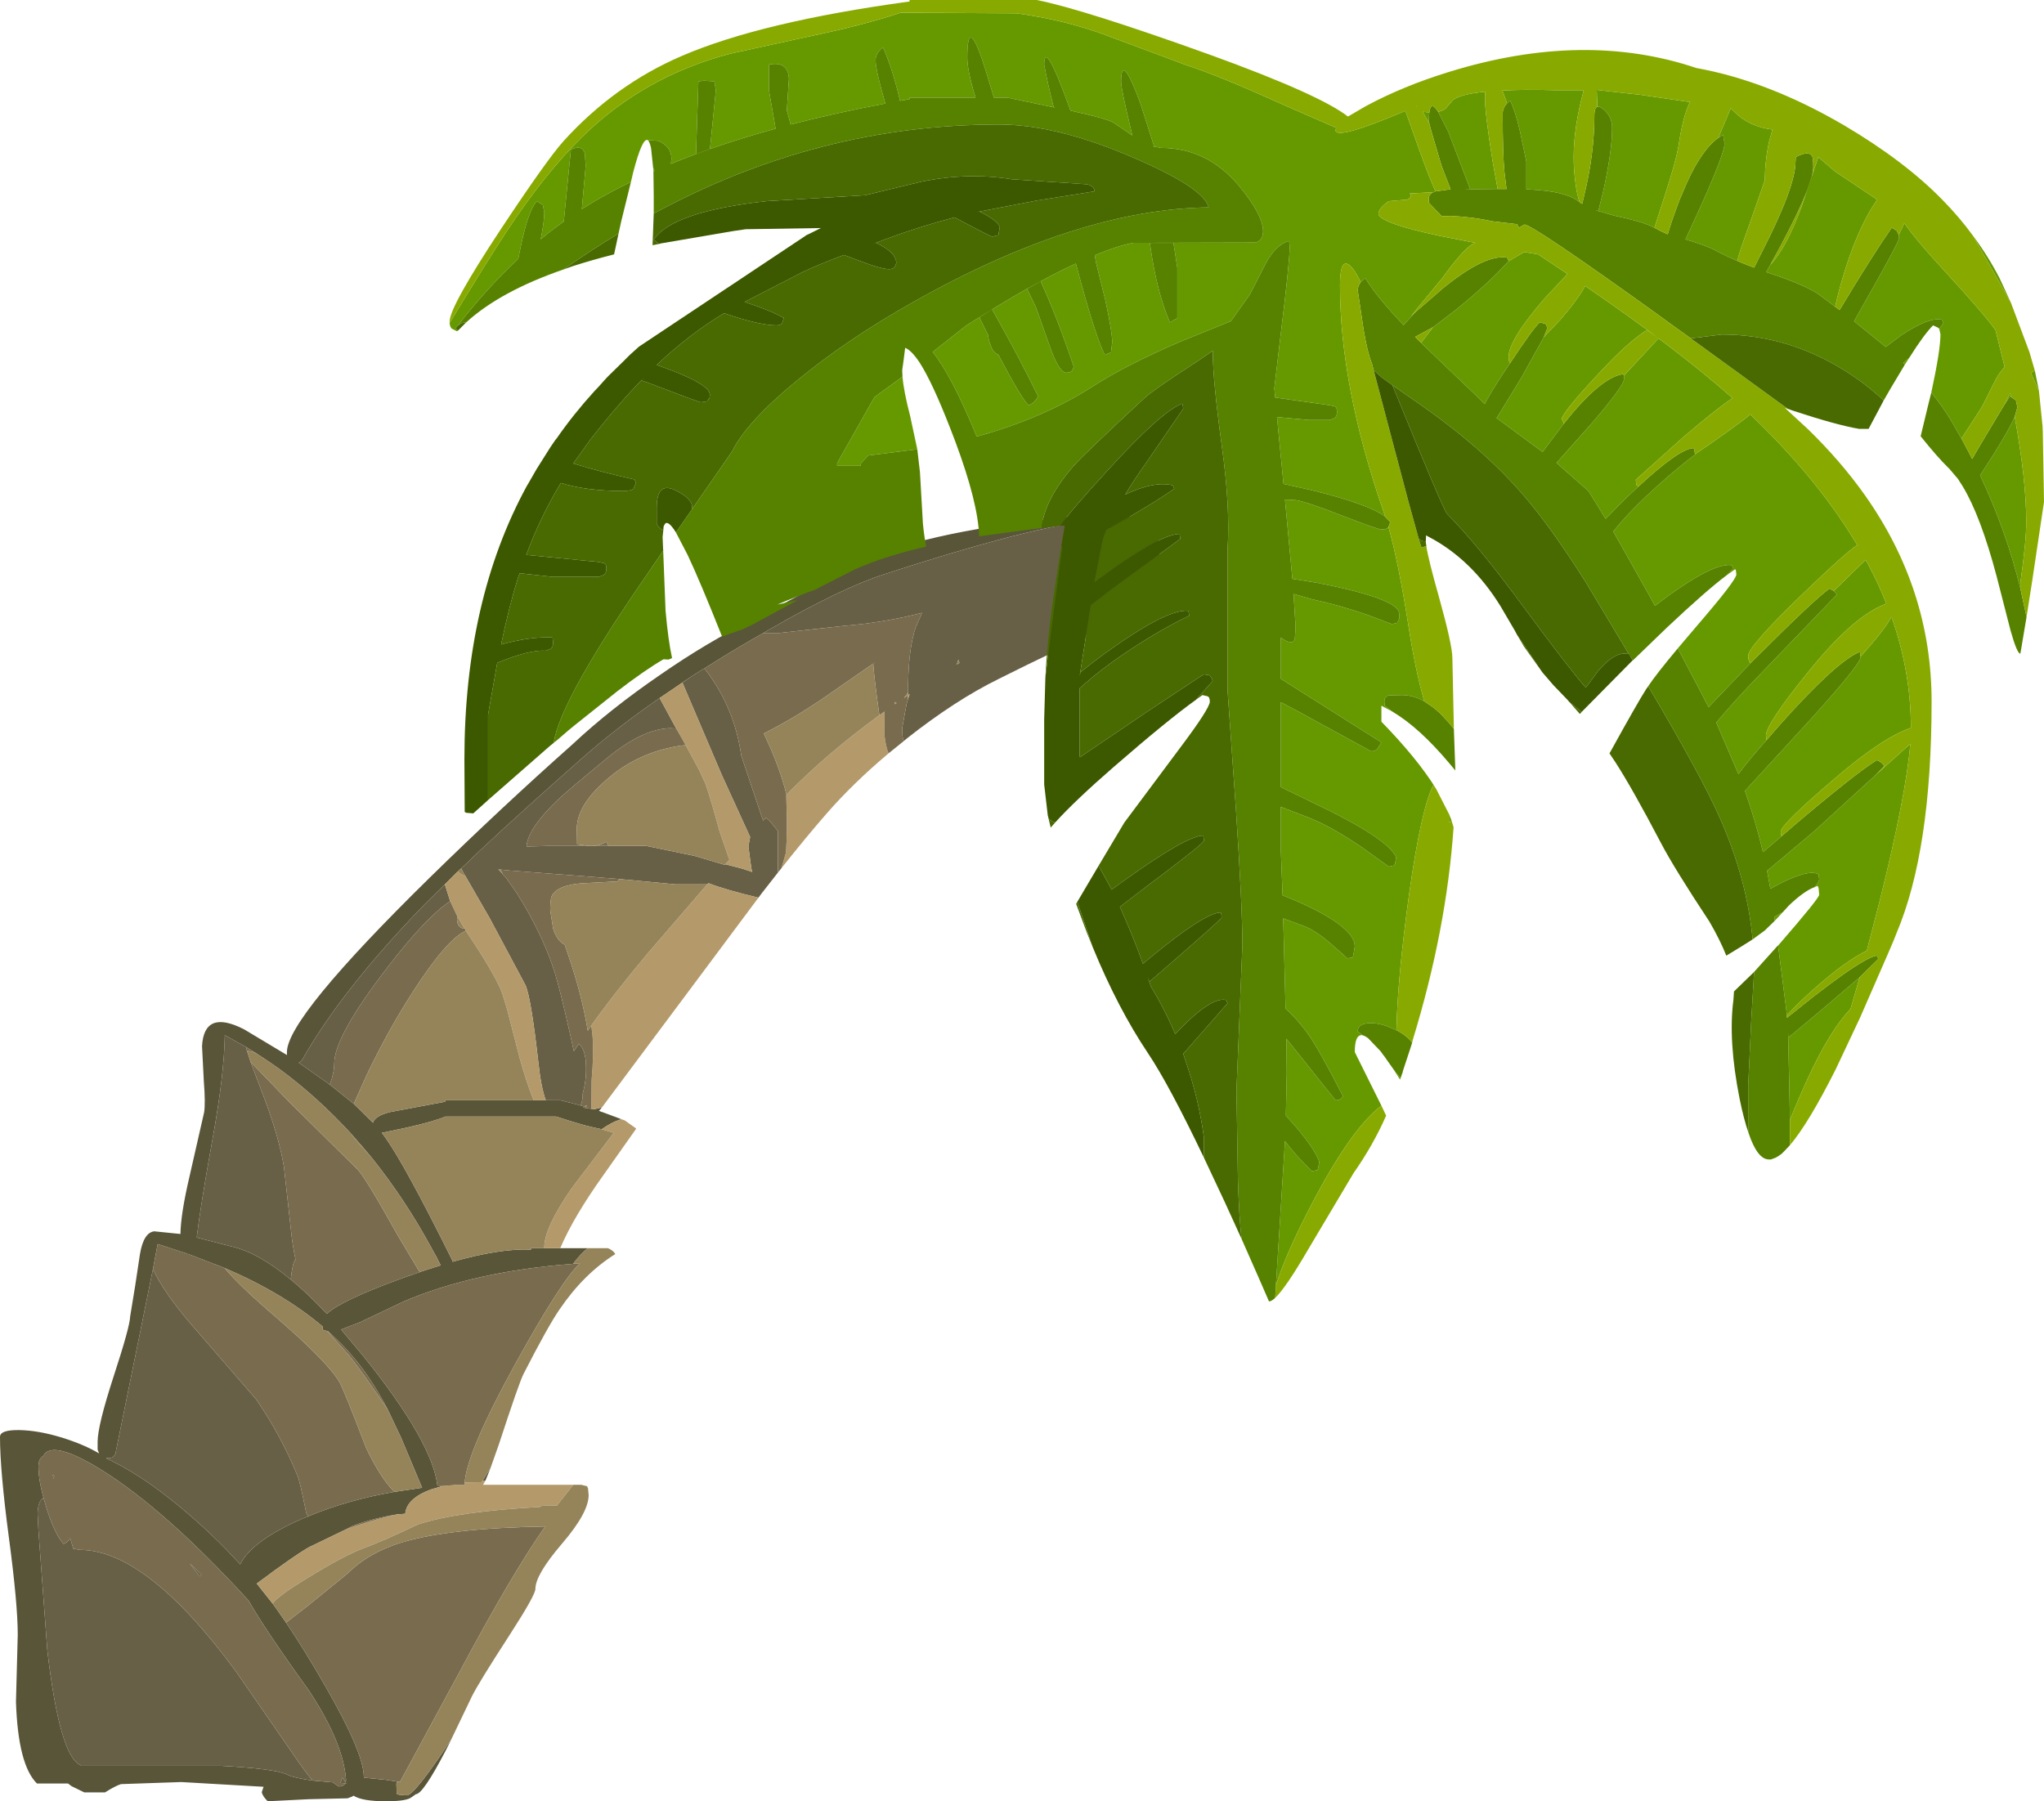 <?xml version="1.0" encoding="UTF-8" standalone="no"?>
<svg xmlns:ffdec="https://www.free-decompiler.com/flash" xmlns:xlink="http://www.w3.org/1999/xlink" ffdec:objectType="shape" height="304.5px" width="345.5px" xmlns="http://www.w3.org/2000/svg">
  <g transform="matrix(1.0, 0.0, 0.0, 1.0, 27.75, 18.75)">
    <path d="M48.5 275.35 L47.6 277.15 Q43.75 284.55 42.55 284.55 L41.7 285.15 Q40.75 285.75 37.5 285.75 33.45 285.75 32.0 284.8 L31.8 284.95 31.0 285.25 24.45 285.4 17.5 285.75 Q16.6 284.85 16.5 284.2 L16.8 283.3 2.9 282.5 -7.3 282.85 Q-8.25 283.15 -10.0 284.25 L-13.5 284.25 -15.65 283.2 -16.25 282.75 -21.5 282.75 Q-24.7 279.6 -25.05 268.95 L-24.75 257.6 Q-24.75 252.4 -26.25 241.15 -27.75 229.85 -27.75 224.15 -27.75 222.95 -24.5 223.0 -21.3 223.05 -17.35 224.25 -13.5 225.45 -11.0 226.95 L-11.25 226.3 -11.25 225.0 Q-11.25 222.25 -8.55 213.95 -5.8 205.55 -5.75 203.8 L-4.9 198.6 -4.1 193.3 Q-3.5 189.65 -1.7 189.4 L2.75 189.85 Q2.8 186.45 4.3 180.05 L6.75 169.3 Q7.0 167.8 6.7 164.0 L6.4 158.1 Q6.75 151.8 13.5 155.25 L20.75 159.6 20.75 159.1 Q20.75 153.3 44.9 129.6 57.0 117.75 69.05 107.05 75.4 101.1 83.95 95.25 91.9 89.75 99.35 86.1 L101.0 85.3 108.3 81.35 108.55 81.2 110.25 80.2 112.55 78.9 118.35 75.95 119.55 75.45 119.8 75.35 Q132.0 70.4 156.8 68.3 156.95 67.75 158.55 67.65 L160.15 67.75 162.5 68.25 164.65 69.1 164.8 69.15 Q168.25 70.95 168.25 74.25 168.25 81.05 160.65 86.0 L158.15 87.5 Q164.25 83.4 164.25 82.85 L164.15 82.05 164.0 82.0 160.4 83.1 162.75 81.0 Q165.75 77.75 165.75 74.6 165.75 72.3 161.25 71.1 158.1 70.25 157.2 69.3 L155.3 69.45 Q144.65 70.85 121.8 78.3 114.5 80.65 102.5 87.55 L101.3 88.25 Q97.4 90.45 93.85 92.65 L91.3 94.25 91.0 94.4 89.3 95.5 89.05 95.65 83.75 99.25 Q76.3 104.4 70.55 109.5 60.5 118.35 53.3 125.1 L51.95 126.4 51.7 126.65 50.2 128.05 49.6 128.6 47.45 130.75 44.15 134.0 Q30.0 148.55 23.25 160.55 L22.75 160.9 28.0 164.6 32.05 167.85 35.3 171.05 Q35.6 169.9 38.15 169.25 L46.65 167.65 47.5 167.5 47.5 167.25 62.45 167.25 64.5 167.25 67.0 167.25 69.55 167.9 70.1 168.05 70.8 168.25 70.8 168.5 72.2 168.7 72.75 168.75 74.0 168.45 73.5 169.05 74.35 169.35 77.3 170.45 Q75.7 170.9 73.95 172.15 L72.4 171.8 Q70.55 171.4 66.25 170.0 L47.55 170.0 Q45.7 170.8 41.1 171.85 L36.8 172.75 37.55 173.8 Q40.8 178.4 48.75 194.4 L48.75 194.55 Q56.9 192.25 62.0 192.5 L62.0 192.25 64.25 192.25 66.95 192.25 71.6 192.25 Q70.5 193.1 69.1 194.9 52.5 196.15 40.5 201.25 L33.15 204.75 29.9 206.0 33.55 210.35 Q45.4 225.05 46.2 232.5 L47.1 232.45 45.05 233.05 Q40.95 234.6 40.75 237.15 L39.4 237.25 Q35.3 237.9 31.85 239.2 L30.9 239.7 25.0 242.55 Q23.75 243.05 18.7 246.7 L15.65 248.95 18.35 252.35 19.0 253.25 20.6 255.55 Q23.6 259.95 27.3 266.4 33.75 277.6 33.75 281.65 L33.75 281.75 37.65 282.15 39.85 282.5 39.4 282.45 39.25 282.75 39.3 284.5 39.7 284.65 41.0 284.75 Q42.3 284.75 48.5 275.35 M43.2 196.3 L43.45 196.2 46.75 195.15 46.3 194.3 46.1 193.85 45.9 193.5 45.45 192.7 45.15 192.15 Q40.75 184.05 35.2 177.1 L33.4 174.95 31.55 172.85 Q25.9 166.7 19.6 162.05 17.65 160.65 15.7 159.4 L13.85 158.25 10.25 156.25 Q10.15 162.95 8.15 173.95 6.15 185.0 5.5 190.45 L11.55 192.0 Q15.95 193.05 21.4 197.55 24.25 199.9 27.35 203.2 L27.5 203.35 Q29.95 201.05 40.45 197.25 L43.2 196.3 M10.2 195.6 L4.1 193.25 4.0 193.25 3.8 193.15 -1.1 191.55 -1.9 195.8 -8.25 227.05 -8.5 227.4 Q-8.75 227.75 -9.5 227.75 L-9.85 227.75 Q-4.15 230.35 2.45 235.8 8.2 240.55 12.85 245.7 14.85 241.65 23.55 237.9 L24.3 237.6 Q31.05 234.8 38.9 233.45 L43.6 232.75 40.05 224.3 37.85 219.65 Q35.65 215.4 33.2 212.2 30.8 209.05 27.65 206.25 L27.55 206.25 27.05 206.15 26.8 206.0 26.8 205.5 Q20.05 199.8 10.2 195.6 M53.65 231.85 L55.15 229.45 54.3 231.55 53.85 231.55 53.65 231.85 M30.55 282.7 L30.8 282.75 30.65 282.5 30.75 282.25 Q30.35 275.95 24.45 267.0 17.2 256.95 14.25 251.8 0.3 236.55 -10.5 229.8 -19.0 224.5 -20.45 227.4 L-20.5 227.4 Q-21.25 227.9 -21.25 229.15 -21.25 231.55 -20.25 234.95 L-20.4 234.45 Q-21.3 234.9 -21.4 237.1 L-21.25 240.0 -19.75 260.25 Q-17.65 278.25 -14.1 279.65 L-14.1 279.75 9.5 279.75 Q18.85 280.25 20.8 281.25 21.9 281.8 25.1 282.25 L28.5 282.55 29.5 283.25 Q30.25 283.25 30.5 282.85 L30.55 282.7" fill="#595539" fill-rule="evenodd" stroke="none"/>
    <path d="M69.55 167.9 L67.0 167.25 64.5 167.25 Q63.7 165.05 63.25 160.85 62.0 149.75 61.05 147.75 L55.2 136.8 55.1 136.6 50.95 129.4 50.75 129.1 50.2 128.05 51.7 126.65 51.95 126.4 53.3 125.1 Q60.5 118.35 70.55 109.5 76.3 104.4 83.75 99.25 L86.55 104.4 85.6 104.35 Q80.9 104.4 74.75 109.5 67.95 115.1 66.5 116.5 61.45 121.35 61.25 124.35 L65.0 124.25 71.95 124.25 72.35 124.25 75.1 124.25 81.5 124.25 89.7 125.95 94.75 127.45 94.85 127.35 97.75 128.1 99.4 128.65 99.25 128.05 98.75 124.35 99.05 122.7 99.05 122.75 94.25 112.25 87.6 96.65 89.05 95.65 89.3 95.5 91.0 94.4 91.3 94.25 91.9 95.0 Q96.45 101.2 97.55 109.0 L100.75 118.55 101.25 120.0 101.65 119.5 101.7 119.5 102.25 119.9 103.75 121.75 103.75 128.75 102.85 129.9 101.05 132.2 100.45 133.0 Q94.95 131.7 92.0 130.55 L91.8 130.75 86.5 130.75 76.95 129.85 69.35 129.25 58.25 128.4 56.85 128.25 56.5 128.25 57.2 128.95 57.2 129.0 57.8 129.65 59.65 132.3 60.4 133.55 60.6 133.85 Q64.25 140.0 66.05 145.75 66.9 148.5 68.55 155.8 L69.25 158.95 70.1 157.7 Q71.25 158.7 71.3 161.4 71.4 163.75 70.75 166.1 70.75 167.3 70.4 168.15 L69.75 167.95 69.55 167.9 M28.0 164.6 L22.75 160.9 23.25 160.55 Q30.0 148.55 44.15 134.0 L47.45 130.75 48.35 133.6 Q44.4 136.15 37.85 144.65 28.75 156.45 28.75 161.0 28.75 162.6 28.0 164.6 M101.3 88.25 L102.5 87.55 Q114.5 80.65 121.8 78.3 144.65 70.85 155.3 69.45 L157.2 69.3 Q158.1 70.25 161.25 71.1 165.75 72.3 165.75 74.6 165.75 77.75 162.75 81.0 L160.4 83.1 164.0 82.0 164.15 82.05 164.25 82.85 Q164.25 83.4 158.15 87.5 L157.9 87.65 157.75 87.7 154.8 89.25 152.5 90.45 152.05 90.65 Q145.05 94.0 141.0 96.05 133.7 99.65 125.65 106.0 L125.05 106.5 124.9 106.15 Q124.75 105.75 124.75 104.6 L124.75 104.3 125.5 100.2 125.7 99.55 125.7 99.5 125.75 99.3 125.75 99.25 125.9 98.95 126.0 98.6 125.75 98.75 125.75 98.3 125.75 98.1 125.75 96.9 Q125.85 90.7 127.05 87.25 L128.1 84.85 Q121.7 86.5 114.9 87.05 L104.0 88.25 101.3 88.25 M134.4 93.25 L134.25 92.75 133.95 93.6 134.45 93.3 134.4 93.25 M14.0 158.95 L14.05 159.05 14.3 159.8 14.6 160.75 16.45 165.65 Q19.4 173.25 20.25 178.55 L21.6 190.7 Q21.95 193.2 22.4 195.0 L22.2 194.1 Q21.65 194.9 21.4 197.55 15.95 193.05 11.55 192.0 L5.5 190.45 Q6.15 185.0 8.15 173.95 10.15 162.95 10.25 156.25 L13.85 158.25 14.0 158.95 M-1.9 195.8 Q0.0 199.8 4.5 205.05 L15.55 217.8 Q19.75 223.9 22.55 230.75 22.95 231.65 24.0 236.95 L24.3 237.6 23.55 237.9 Q14.85 241.65 12.85 245.7 8.2 240.55 2.45 235.8 -4.15 230.35 -9.85 227.75 L-9.5 227.75 Q-8.75 227.75 -8.5 227.4 L-8.25 227.05 -1.9 195.8 M4.3 245.55 L6.3 247.4 6.05 247.75 4.3 245.55 M30.65 282.5 L30.8 282.75 30.55 282.7 29.8 282.65 30.1 281.75 30.65 282.5 M25.1 282.25 Q21.9 281.8 20.8 281.25 18.85 280.25 9.5 279.75 L-14.1 279.75 -14.1 279.65 Q-17.65 278.25 -19.75 260.25 L-21.25 240.0 -21.4 237.1 Q-21.3 234.9 -20.4 234.45 L-20.25 234.95 -19.8 236.45 Q-18.4 240.75 -17.0 242.25 -16.2 241.9 -15.9 241.25 L-15.35 243.05 -14.25 243.25 Q-3.0 243.25 12.1 263.75 L21.85 277.85 Q23.75 280.65 25.1 282.25 M-18.6 230.7 L-18.65 231.25 -18.85 230.55 -18.6 230.7" fill="#686046" fill-rule="evenodd" stroke="none"/>
    <path d="M18.35 252.35 L15.65 248.95 18.7 246.7 Q23.75 243.05 25.0 242.55 L30.9 239.7 Q34.15 238.55 38.0 237.55 L38.7 237.4 39.4 237.25 40.75 237.15 Q40.95 234.6 45.05 233.05 L47.1 232.45 49.0 232.3 49.0 232.25 50.75 232.25 50.8 231.85 53.65 231.8 53.65 231.85 53.85 231.55 54.3 231.55 53.9 232.25 69.15 232.25 66.4 235.75 64.05 235.8 Q63.5 235.85 63.5 236.0 49.6 236.75 42.9 238.95 37.05 241.75 33.5 243.05 30.35 244.25 24.4 247.9 18.95 251.2 18.35 252.35 M66.95 192.25 L64.25 192.25 64.25 192.1 Q64.25 188.8 68.9 182.1 L76.0 172.75 73.95 172.15 Q75.7 170.9 77.3 170.45 L77.85 170.65 79.75 172.0 79.75 172.1 74.35 179.75 Q69.2 186.95 66.95 192.25 M74.0 168.45 L72.75 168.75 72.2 168.7 72.25 163.85 Q72.65 159.25 72.4 156.3 L72.2 154.65 71.9 155.05 Q75.6 149.75 81.7 142.45 L91.8 130.75 92.0 130.55 Q94.95 131.7 100.45 133.0 L91.35 145.2 74.0 168.45 M70.1 168.05 L69.55 167.9 69.75 167.95 70.1 168.05 M64.5 167.25 L62.45 167.25 Q61.2 164.1 60.1 160.15 L57.95 151.8 57.35 149.85 57.25 149.5 Q56.45 146.8 51.3 139.05 L51.15 138.8 51.0 138.6 50.8 138.25 49.6 136.25 49.5 136.05 48.35 133.6 47.45 130.75 49.6 128.6 Q50.35 129.15 50.75 129.3 L50.75 129.1 50.95 129.4 55.1 136.6 55.2 136.8 61.05 147.75 Q62.0 149.75 63.25 160.85 63.7 165.05 64.5 167.25 M83.75 99.25 L89.05 95.65 87.6 96.65 94.25 112.25 99.05 122.75 99.05 122.7 98.75 124.35 99.25 128.05 99.4 128.65 97.75 128.1 94.85 127.35 95.55 126.6 93.9 121.85 Q92.4 116.3 91.5 113.75 L90.45 111.45 88.15 107.2 86.95 105.1 86.55 104.4 83.75 99.25 M122.45 108.6 Q116.5 113.6 112.0 118.75 108.55 122.7 104.35 128.0 L105.05 125.55 Q105.25 124.35 105.25 119.75 L105.15 115.65 105.2 115.6 Q111.8 108.8 120.9 102.15 L122.15 101.25 121.75 101.55 121.75 105.5 Q121.95 107.45 122.45 108.6 M101.65 119.5 L101.7 119.45 101.7 119.5 101.65 119.5 M125.75 98.75 L126.0 98.6 125.9 98.95 125.75 99.25 125.75 99.3 125.7 99.5 125.65 98.85 125.75 98.75" fill="#b49a6a" fill-rule="evenodd" stroke="none"/>
    <path d="M39.85 282.5 L37.65 282.15 33.75 281.75 33.75 281.65 Q33.75 277.6 27.3 266.4 23.6 259.95 20.6 255.55 L24.35 252.65 31.0 247.25 Q34.6 243.65 40.3 241.95 48.5 239.55 64.4 239.3 58.8 247.25 50.0 263.75 L39.85 282.5 M30.9 239.7 L31.85 239.2 Q35.3 237.9 39.4 237.25 L38.7 237.4 38.0 237.55 Q34.15 238.55 30.9 239.7 M47.1 232.45 L46.2 232.5 Q45.4 225.05 33.55 210.35 L29.9 206.0 33.15 204.75 40.5 201.25 Q52.5 196.15 69.1 194.9 L69.05 194.9 70.15 194.8 70.3 194.8 Q67.2 197.6 59.25 212.0 51.2 226.65 50.8 231.85 L50.75 232.25 49.0 232.25 49.0 232.3 47.1 232.45 M72.2 168.7 L70.8 168.5 70.8 168.25 70.1 168.05 69.75 167.95 70.4 168.15 Q70.75 167.3 70.75 166.1 71.4 163.75 71.3 161.4 71.25 158.7 70.1 157.7 L69.25 158.95 68.55 155.8 Q66.9 148.5 66.05 145.75 64.25 140.0 60.6 133.85 L60.4 133.55 59.65 132.3 57.8 129.65 57.2 129.0 57.2 128.95 56.85 128.25 58.25 128.4 69.35 129.25 76.95 129.85 76.65 130.25 72.0 130.5 Q66.95 130.6 65.65 132.45 65.25 133.05 65.25 135.1 L65.75 138.25 Q66.4 140.3 67.7 140.95 L68.3 142.7 Q70.6 149.4 71.6 155.5 L71.9 155.05 72.2 154.65 72.4 156.3 Q72.65 159.25 72.25 163.85 L72.2 168.7 M32.05 167.85 L28.0 164.6 Q28.75 162.6 28.75 161.0 28.75 156.45 37.85 144.65 44.4 136.15 48.35 133.6 L49.5 136.05 49.6 136.25 49.5 136.55 Q49.5 138.15 50.8 138.25 L51.0 138.6 Q47.8 139.95 41.95 149.05 37.8 155.5 34.2 163.05 L32.05 167.85 M91.3 94.25 L93.85 92.65 Q97.4 90.45 101.3 88.25 L104.0 88.25 114.9 87.05 Q121.7 86.5 128.1 84.85 L127.05 87.25 Q125.85 90.7 125.75 96.9 L125.75 98.1 125.75 98.3 125.05 99.25 125.65 98.85 125.7 99.5 125.7 99.55 125.5 100.2 124.75 104.3 124.75 104.6 Q124.75 105.75 124.9 106.15 L125.05 106.5 122.45 108.6 Q121.95 107.45 121.75 105.5 L121.75 101.55 122.15 101.25 120.9 102.15 120.8 101.5 Q120.05 96.15 119.85 93.45 L120.4 93.05 110.95 99.6 Q106.1 102.85 101.35 105.25 104.0 110.75 105.2 115.6 L105.15 115.65 105.25 119.75 Q105.25 124.35 105.05 125.55 L104.35 128.0 103.75 128.75 103.75 121.75 102.25 119.9 101.7 119.5 101.7 119.45 101.65 119.5 101.25 120.0 100.75 118.55 97.55 109.0 Q96.45 101.2 91.9 95.0 L91.3 94.25 M75.1 124.25 L72.35 124.25 Q73.55 124.25 74.75 123.55 L75.1 124.25 M71.95 124.25 L65.0 124.25 61.25 124.35 Q61.45 121.35 66.5 116.5 67.95 115.1 74.75 109.5 80.9 104.4 85.6 104.35 L86.55 104.4 86.95 105.1 88.15 107.2 Q80.8 108.05 75.3 112.6 69.75 117.2 69.75 121.35 L69.8 124.0 71.95 124.25 M14.6 160.75 L21.1 167.5 32.75 179.0 Q34.2 180.6 39.6 190.3 L43.2 196.3 40.45 197.25 Q29.95 201.05 27.5 203.35 L27.35 203.2 Q24.25 199.9 21.4 197.55 21.65 194.9 22.2 194.1 L22.4 195.0 Q21.95 193.2 21.6 190.7 L20.25 178.55 Q19.4 173.25 16.45 165.65 L14.6 160.75 M35.2 177.1 L34.8 176.65 32.4 173.95 31.55 172.85 33.4 174.95 35.2 177.1 M15.7 159.4 Q14.45 158.8 14.0 158.95 L13.85 158.25 15.7 159.4 M-1.9 195.8 L-1.1 191.55 3.8 193.15 4.0 193.25 4.1 193.25 10.2 195.6 Q12.7 198.6 18.7 203.75 27.4 211.25 29.55 214.75 30.25 215.85 34.15 226.05 36.5 231.0 38.9 233.45 31.05 234.8 24.3 237.6 L24.0 236.95 Q22.95 231.65 22.55 230.75 19.75 223.9 15.55 217.8 L4.5 205.05 Q0.0 199.8 -1.9 195.8 M27.55 206.25 L27.65 206.25 Q30.8 209.05 33.2 212.2 35.65 215.4 37.85 219.65 33.3 212.85 31.1 210.2 L27.55 206.25 M70.9 168.3 L71.3 168.4 71.45 168.1 71.0 168.3 70.9 168.3 M123.5 99.9 L123.5 100.3 123.8 100.1 123.5 99.9 M4.3 245.55 L6.05 247.75 6.3 247.4 4.3 245.55 M30.55 282.7 L30.5 282.85 Q30.25 283.25 29.5 283.25 L28.5 282.55 25.1 282.25 Q23.75 280.65 21.85 277.85 L12.1 263.75 Q-3.0 243.25 -14.25 243.25 L-15.35 243.05 -15.9 241.25 Q-16.2 241.9 -17.0 242.25 -18.4 240.75 -19.8 236.45 L-20.25 234.95 Q-21.25 231.55 -21.25 229.15 -21.25 227.9 -20.5 227.4 L-20.45 227.4 Q-19.0 224.5 -10.5 229.8 0.3 236.55 14.25 251.8 17.2 256.95 24.45 267.0 30.35 275.95 30.75 282.25 L30.65 282.5 30.1 281.75 29.8 282.65 30.55 282.7 M-18.6 230.7 L-18.85 230.55 -18.65 231.25 -18.6 230.7" fill="#796b4d" fill-rule="evenodd" stroke="none"/>
    <path d="M48.5 275.35 Q42.3 284.75 41.0 284.75 L39.7 284.65 39.3 284.5 39.25 282.75 39.4 282.45 39.85 282.5 50.0 263.75 Q58.8 247.25 64.4 239.3 48.5 239.55 40.3 241.95 34.6 243.65 31.0 247.25 L24.35 252.65 20.6 255.55 19.0 253.25 18.35 252.35 Q18.95 251.2 24.4 247.9 30.35 244.25 33.5 243.05 37.05 241.75 42.9 238.95 49.6 236.75 63.5 236.0 63.5 235.85 64.05 235.8 L66.4 235.75 69.15 232.25 70.5 232.25 71.5 232.5 71.65 232.9 71.75 234.0 Q71.75 236.95 67.25 242.2 62.75 247.45 62.75 249.85 62.75 250.9 58.35 257.7 53.1 265.8 52.0 268.05 L48.5 275.35 M69.1 194.9 Q70.5 193.1 71.6 192.25 L75.0 192.25 Q75.95 192.65 76.25 193.25 70.9 196.6 66.8 202.65 64.9 205.4 60.75 213.5 60.0 214.95 56.6 225.35 L55.15 229.45 53.65 231.85 53.65 231.8 50.8 231.85 Q51.2 226.65 59.25 212.0 67.2 197.6 70.3 194.8 L70.15 194.8 69.05 194.9 69.1 194.9 M64.25 192.25 L62.0 192.25 62.0 192.5 Q56.9 192.25 48.75 194.55 L48.75 194.4 Q40.8 178.4 37.55 173.8 L36.8 172.75 41.1 171.85 Q45.7 170.8 47.55 170.0 L66.25 170.0 Q70.55 171.4 72.4 171.8 L73.95 172.15 76.0 172.75 68.9 182.1 Q64.25 188.8 64.25 192.1 L64.25 192.25 M62.45 167.25 L47.5 167.25 47.5 167.5 46.65 167.65 38.15 169.25 Q35.6 169.9 35.3 171.05 L32.05 167.85 34.2 163.05 Q37.8 155.5 41.95 149.05 47.8 139.95 51.0 138.6 L51.15 138.8 51.3 139.05 Q56.45 146.8 57.25 149.5 L57.35 149.85 57.95 151.8 60.1 160.15 Q61.2 164.1 62.45 167.25 M49.6 128.6 L50.2 128.05 50.75 129.1 50.75 129.3 Q50.35 129.15 49.6 128.6 M94.85 127.35 L94.75 127.45 89.7 125.95 81.5 124.25 75.1 124.25 74.75 123.55 Q73.55 124.25 72.35 124.25 L71.95 124.25 69.8 124.0 69.75 121.35 Q69.75 117.2 75.3 112.6 80.8 108.05 88.15 107.2 L90.45 111.45 91.5 113.75 Q92.4 116.3 93.9 121.85 L95.55 126.6 94.85 127.35 M125.75 98.3 L125.75 98.75 125.65 98.85 125.05 99.25 125.75 98.3 M105.2 115.6 Q104.0 110.75 101.35 105.25 106.1 102.85 110.95 99.6 L120.4 93.05 119.85 93.45 Q120.05 96.15 120.8 101.5 L120.9 102.15 Q111.8 108.8 105.2 115.6 M134.4 93.25 L134.45 93.3 133.95 93.6 134.25 92.75 134.4 93.25 M56.85 128.25 L57.2 128.95 56.5 128.25 56.85 128.25 M49.6 136.25 L50.8 138.25 Q49.5 138.15 49.5 136.55 L49.6 136.25 M71.9 155.05 L71.6 155.5 Q70.6 149.4 68.3 142.7 L67.7 140.95 Q66.4 140.3 65.75 138.25 L65.25 135.1 Q65.25 133.05 65.65 132.45 66.95 130.6 72.0 130.5 L76.65 130.25 76.95 129.85 86.5 130.75 91.8 130.75 81.7 142.45 Q75.6 149.75 71.9 155.05 M14.6 160.75 L14.3 159.8 14.05 159.05 14.0 158.95 Q14.45 158.8 15.7 159.4 17.65 160.65 19.6 162.05 25.9 166.7 31.55 172.85 L32.4 173.95 34.8 176.65 35.2 177.1 Q40.75 184.05 45.15 192.15 L45.45 192.7 45.9 193.5 46.1 193.85 46.3 194.3 46.75 195.15 43.45 196.2 43.2 196.3 39.6 190.3 Q34.2 180.6 32.75 179.0 L21.1 167.5 14.6 160.75 M38.9 233.45 Q36.5 231.0 34.15 226.05 30.25 215.85 29.55 214.75 27.4 211.25 18.7 203.75 12.7 198.6 10.2 195.6 20.05 199.8 26.8 205.5 L26.8 206.0 27.05 206.15 27.55 206.25 31.1 210.2 Q33.3 212.85 37.85 219.65 L40.05 224.3 43.6 232.75 38.9 233.45 M70.9 168.3 L71.0 168.3 71.45 168.1 71.3 168.4 70.9 168.3 M123.5 99.9 L123.8 100.1 123.5 100.3 123.5 99.9" fill="#95845a" fill-rule="evenodd" stroke="none"/>
    <path d="M48.25 35.85 Q54.2 26.0 57.8 20.5 64.3 10.65 70.5 4.55 81.0 -5.85 95.8 -9.7 L109.3 -12.65 Q118.15 -14.5 124.5 -16.6 L144.05 -16.5 Q152.2 -15.4 159.2 -12.8 L172.75 -7.75 Q178.2 -6.0 189.15 -1.05 L198.1 2.85 198.0 3.25 Q198.0 5.0 209.55 0.1 L209.8 0.0 212.5 7.55 Q213.95 11.55 214.9 13.6 L214.55 13.75 210.55 13.95 Q211.1 14.55 210.05 15.0 L207.0 15.25 Q206.4 15.65 205.9 16.15 205.25 16.85 205.25 17.35 205.25 18.9 215.5 21.1 L221.6 22.3 221.1 22.55 Q219.45 23.55 216.05 28.25 L211.75 33.45 210.75 34.75 211.35 34.15 209.5 36.2 Q205.05 31.55 203.0 28.25 L202.25 28.95 Q200.9 26.15 199.95 25.85 198.75 25.45 198.75 29.5 198.75 46.45 206.05 67.55 L206.4 68.6 Q203.7 66.5 193.9 64.1 L189.2 63.05 188.1 51.75 193.5 52.25 197.0 52.25 197.8 51.95 Q198.25 51.65 198.25 50.85 198.25 50.1 197.85 49.95 L197.0 49.75 187.8 48.45 187.6 46.4 187.65 46.9 188.7 38.0 Q190.25 25.5 190.25 22.85 L190.15 22.05 190.0 22.0 Q187.9 22.7 186.3 25.6 L183.5 31.05 180.3 35.55 171.65 39.05 Q162.6 42.95 157.0 46.55 148.6 51.95 137.35 55.05 133.1 44.7 129.9 40.75 L135.55 36.3 Q146.4 29.35 154.1 25.8 L155.05 29.3 Q157.6 38.5 159.0 41.25 L160.05 40.8 160.25 39.1 Q160.25 37.4 159.1 32.05 L157.55 25.8 157.3 24.4 Q161.0 22.85 163.8 22.3 L184.5 22.25 Q185.75 21.85 185.75 20.35 185.75 17.6 181.75 12.75 176.35 6.25 168.5 6.25 L167.0 5.95 167.35 6.05 165.0 -1.3 Q161.75 -10.15 161.75 -4.9 161.75 -3.75 163.5 3.5 L163.65 4.15 160.5 2.0 Q159.2 1.25 153.2 -0.05 148.75 -12.45 148.75 -7.8 149.4 -4.35 150.35 -0.65 L150.65 -0.55 142.5 -2.25 140.25 -2.25 139.0 -6.4 Q135.75 -16.95 135.75 -9.0 135.75 -6.8 137.15 -2.25 L126.0 -2.25 126.0 -2.0 123.8 -1.6 124.4 -1.7 124.25 -2.3 Q123.0 -7.4 121.5 -10.75 120.25 -9.75 120.25 -8.6 120.25 -6.9 121.9 -1.25 113.4 0.35 105.9 2.3 L105.25 -0.1 105.6 -5.4 Q105.5 -8.45 102.25 -7.85 L102.25 -3.35 103.35 3.0 Q93.65 5.65 85.65 8.95 L85.75 8.1 Q85.75 6.0 83.5 5.05 L81.75 4.95 Q80.85 4.4 79.3 10.3 L78.9 12.0 Q75.6 13.6 72.7 15.3 L70.6 16.6 71.25 9.25 71.1 7.15 Q70.6 5.65 68.75 6.55 L68.0 14.1 67.55 18.7 Q65.55 20.1 63.65 21.7 64.25 18.7 64.25 17.1 L64.0 15.9 63.0 15.25 Q61.6 16.7 60.3 22.8 L59.85 25.0 Q54.45 30.05 49.55 36.4 L49.25 36.75 49.65 37.15 49.5 37.25 48.6 36.8 Q48.3 36.5 48.25 35.85 M213.85 2.1 L213.75 1.95 212.75 0.15 213.75 0.25 213.85 0.25 213.75 1.75 213.85 2.1 M215.35 0.15 Q216.25 -0.05 216.65 -0.45 L217.85 -1.85 Q219.2 -2.85 223.3 -3.25 L223.25 -2.25 Q223.25 0.35 224.55 8.5 L225.4 13.2 219.8 13.25 220.75 13.2 217.05 3.5 215.35 0.15 M227.0 -1.3 L226.2 -3.45 Q229.95 -3.65 235.25 -3.5 L239.95 -3.5 Q238.25 2.75 238.25 7.85 238.25 9.95 238.55 12.15 238.8 14.2 239.25 15.4 L239.0 15.25 Q236.85 13.6 231.1 13.3 L230.25 13.25 230.25 8.55 229.15 3.35 Q228.35 -0.1 227.5 -1.75 L227.0 -1.3 M242.25 -0.7 L242.15 -3.55 249.7 -2.7 257.9 -1.5 Q256.7 0.95 256.0 5.75 255.55 8.55 253.35 15.25 L251.9 19.75 251.5 19.55 Q249.65 18.65 245.1 17.7 L241.85 16.75 242.4 16.95 243.2 13.8 Q244.75 6.85 244.75 2.85 244.75 0.95 243.25 -0.3 242.6 -0.8 242.25 -0.7 M262.3 4.85 L262.7 4.55 264.8 -0.45 265.5 0.25 Q268.05 2.7 271.85 3.15 L271.3 5.1 Q270.6 8.3 270.55 11.75 L267.95 19.2 Q266.3 23.7 265.9 25.35 L266.6 25.65 Q264.0 24.55 262.05 23.5 260.65 22.75 256.8 21.6 L257.15 21.7 Q263.75 7.65 263.75 5.5 L263.5 4.0 262.3 4.85 M271.5 26.0 Q274.15 23.25 276.75 16.25 L279.6 7.8 282.45 10.25 289.55 15.0 Q287.3 18.2 285.3 23.45 283.5 28.35 282.45 33.1 L280.0 31.25 Q277.85 29.65 272.45 27.8 L270.8 27.25 271.5 26.0 M293.2 20.95 L294.15 18.95 Q295.65 21.3 300.75 26.85 307.65 34.35 309.55 37.05 L311.1 43.3 Q310.35 44.05 309.65 45.3 L307.25 50.05 303.95 55.15 303.8 55.4 302.0 52.25 Q300.6 49.95 298.7 47.6 300.25 40.45 300.25 37.75 L300.05 36.85 300.75 35.85 300.5 35.3 Q298.45 34.75 293.65 37.9 L291.0 39.9 285.65 35.55 286.6 33.85 Q293.25 22.2 293.25 21.5 L293.2 20.95 M305.6 58.8 L305.75 58.6 305.95 58.25 305.6 58.85 305.6 58.8 M311.0 49.75 L312.05 47.7 312.15 48.3 312.15 48.35 312.0 48.25 311.0 49.75 M312.8 51.7 Q314.75 62.4 314.75 69.5 314.75 72.8 313.75 79.8 L313.75 80.7 Q311.35 70.95 306.95 61.6 311.55 54.6 312.8 51.7 M316.9 47.35 L315.55 44.3 316.2 43.9 316.9 47.35 M312.15 32.4 L311.45 31.15 305.75 21.1 Q308.35 24.6 310.25 28.3 L312.15 32.4 M91.25 -5.1 L90.3 -5.0 89.9 7.3 92.25 6.45 92.4 5.05 93.25 -3.5 93.0 -5.0 91.25 -5.1 M211.75 -0.85 L211.75 -0.8 211.6 -0.75 211.75 -0.85 M295.0 41.7 L294.25 42.85 293.95 42.6 295.0 41.7 M272.8 141.1 Q279.75 133.1 279.75 132.5 L279.65 131.4 279.5 131.0 279.0 131.2 Q279.75 130.35 279.75 129.85 L279.65 129.05 279.5 129.0 Q277.95 128.2 273.15 130.6 L271.5 131.5 271.6 132.05 270.8 127.65 270.95 128.45 278.75 121.9 289.3 112.25 295.15 107.0 Q294.45 115.6 290.0 133.45 L287.8 141.95 Q284.2 143.7 278.95 148.35 276.0 150.95 274.3 152.9 L274.15 151.65 272.8 141.1 M273.6 135.45 L272.25 136.9 272.1 135.9 272.15 136.25 273.6 135.45 M255.85 90.85 L259.25 86.85 Q265.75 79.3 265.75 78.35 L265.65 77.55 265.5 77.5 264.1 78.5 265.25 77.35 265.0 76.8 Q262.1 76.3 254.2 82.0 L252.0 83.65 250.55 81.05 244.95 71.1 Q247.15 68.3 250.55 65.1 254.8 61.1 258.75 58.1 L258.75 58.05 Q266.15 53.0 268.1 51.3 L267.75 50.95 270.2 53.35 Q280.05 63.15 286.0 73.1 L286.2 73.4 Q284.6 74.3 276.8 81.8 267.75 90.55 267.75 92.1 267.75 92.95 268.1 93.3 L268.15 93.35 261.05 100.8 260.0 98.75 255.85 90.85 M207.7 101.6 L205.75 100.55 205.75 103.25 Q211.8 109.45 215.0 114.6 L214.55 113.95 Q212.5 117.8 210.45 132.3 208.45 146.7 208.3 155.4 L206.75 154.75 Q204.8 154.05 203.3 154.25 201.75 154.45 201.75 155.6 L202.55 156.25 Q201.25 156.05 201.25 159.1 L205.3 167.25 205.75 168.15 Q200.7 172.0 194.15 184.45 189.65 193.0 187.9 198.6 L187.85 199.65 188.8 184.5 189.45 174.15 Q191.15 176.45 194.0 179.25 L194.9 179.05 195.05 178.8 195.25 177.65 Q194.5 175.5 191.3 171.75 L189.6 169.85 189.75 162.75 189.7 156.85 198.0 167.25 Q198.75 167.25 199.0 166.9 L199.25 166.55 Q195.25 158.7 193.25 155.9 191.5 153.5 189.55 151.75 L189.3 142.05 189.15 136.5 192.5 137.75 Q194.45 138.4 197.35 140.9 L200.0 143.25 200.9 143.1 201.0 142.75 201.25 141.25 Q201.25 137.8 190.9 133.35 L189.05 132.6 188.75 125.05 188.75 117.65 193.55 119.5 Q197.35 121.0 202.55 124.55 L207.0 127.75 207.9 127.55 208.05 127.3 208.25 126.15 Q206.75 122.9 194.2 116.95 L188.75 114.3 188.75 99.95 192.3 101.85 204.0 108.25 Q204.75 108.25 205.1 107.8 L205.75 106.75 188.75 96.0 188.75 89.05 Q190.6 90.35 191.1 89.4 L191.25 87.35 190.9 81.65 194.0 82.55 Q198.7 83.55 203.55 85.25 L207.5 86.75 208.4 86.55 208.55 86.3 208.75 85.85 208.75 85.0 Q208.75 82.45 194.75 79.75 L190.7 79.1 189.45 65.7 191.3 65.8 Q193.05 66.05 199.2 68.45 205.15 70.75 205.75 70.75 206.6 70.75 206.9 70.4 L206.95 70.35 Q208.65 76.4 210.3 86.9 211.45 94.4 213.0 99.8 211.1 98.75 209.25 98.75 L207.0 98.8 Q206.25 99.0 206.25 99.85 L206.3 100.55 207.7 101.6 M217.3 119.15 L217.6 119.95 217.5 120.0 217.25 120.3 217.3 119.15 M209.0 163.5 L208.9 163.75 207.75 161.95 208.15 162.5 209.0 163.5 M124.8 44.9 Q125.0 47.4 126.1 51.6 L127.3 57.2 119.0 58.25 117.8 59.55 Q117.7 59.8 117.75 60.0 L113.75 60.0 113.75 59.55 119.65 49.1 120.1 48.35 124.5 45.15 124.8 44.9 M82.7 10.2 L82.65 9.6 82.9 10.1 82.7 10.2 M246.75 44.75 L247.2 44.25 252.6 38.45 250.65 37.05 Q247.6 38.9 242.75 44.1 236.25 51.05 236.25 52.1 L236.6 52.85 236.4 53.1 233.0 57.65 225.0 51.75 225.25 51.9 229.4 45.1 233.2 38.25 235.95 35.35 Q238.9 31.95 240.2 29.6 255.5 40.05 265.1 48.55 262.15 50.55 256.95 55.0 L248.75 62.35 248.85 63.25 249.2 63.5 247.1 65.45 243.65 68.95 240.75 64.25 235.35 59.5 241.4 52.7 Q246.75 46.45 246.75 45.35 L246.75 44.75 M227.5 42.65 L226.45 44.2 Q224.4 47.3 223.2 49.55 L221.7 48.05 216.1 42.7 212.45 39.2 214.15 37.0 214.5 36.55 218.3 33.65 Q223.75 29.25 227.25 25.4 L229.9 23.85 232.25 24.25 237.2 27.55 233.25 31.8 Q227.25 38.75 227.25 41.6 227.25 42.3 227.5 42.65 M282.2 81.15 L287.6 75.9 288.1 76.8 Q289.75 79.9 291.0 83.05 L291.1 83.3 Q285.6 85.3 278.05 94.65 270.75 103.65 270.75 105.6 L270.85 106.35 271.3 105.85 Q267.85 109.7 266.1 112.1 L262.35 103.4 Q265.45 99.7 269.9 95.1 L282.75 81.75 282.2 81.15 M286.75 92.25 Q290.95 87.55 291.95 85.55 L292.0 85.6 Q295.25 94.85 295.25 104.25 L295.25 104.3 Q290.5 105.9 282.5 112.75 273.25 120.65 273.25 121.85 273.25 122.3 273.4 122.6 L270.25 125.3 Q269.05 120.2 267.2 114.95 L278.8 102.3 Q286.75 93.45 286.75 92.35 L286.75 92.25 M286.6 146.45 L285.05 151.8 Q281.55 155.45 277.8 163.6 275.9 167.75 274.8 170.65 L274.75 167.5 274.5 155.9 274.55 156.65 280.4 151.75 286.6 146.45 M166.6 22.3 L166.7 22.95 Q167.8 30.65 170.0 35.75 L170.75 35.3 171.25 35.05 171.25 26.5 170.6 22.3 166.6 22.3 M137.8 34.9 L139.25 37.85 Q139.3 38.55 139.65 39.5 140.1 40.9 141.0 41.2 145.5 49.75 146.25 49.75 L147.05 49.2 147.75 48.3 Q144.5 41.6 139.95 33.55 L137.8 34.9 M145.85 30.1 L147.3 33.05 149.7 39.8 Q151.25 44.25 152.5 44.25 153.25 44.25 153.5 43.85 L153.75 43.25 Q150.95 34.9 148.15 28.8 L145.85 30.1" fill="#669900" fill-rule="evenodd" stroke="none"/>
    <path d="M49.55 36.4 Q54.45 30.05 59.85 25.0 L60.3 22.8 Q61.6 16.7 63.0 15.25 L64.0 15.9 64.25 17.1 Q64.25 18.7 63.65 21.7 65.55 20.1 67.55 18.7 L68.0 14.1 68.75 6.55 Q70.6 5.65 71.1 7.15 L71.25 9.25 70.6 16.6 72.7 15.3 Q75.6 13.6 78.9 12.0 L77.25 18.7 76.8 20.75 Q72.5 23.3 67.5 26.8 56.8 30.5 51.05 35.75 50.3 35.75 49.75 36.2 L49.55 36.4 M81.75 4.95 L83.5 5.05 Q85.75 6.0 85.75 8.1 L85.65 8.95 Q93.65 5.65 103.35 3.0 L102.25 -3.35 102.25 -7.85 Q105.5 -8.45 105.6 -5.4 L105.25 -0.1 105.9 2.3 Q113.4 0.35 121.9 -1.25 120.25 -6.9 120.25 -8.6 120.25 -9.75 121.5 -10.75 123.0 -7.4 124.25 -2.3 L124.4 -1.7 123.8 -1.6 126.0 -2.0 126.0 -2.25 137.15 -2.25 Q135.75 -6.8 135.75 -9.0 135.75 -16.95 139.0 -6.4 L140.25 -2.25 142.5 -2.25 150.65 -0.55 150.35 -0.65 Q149.4 -4.35 148.75 -7.8 148.75 -12.45 153.2 -0.05 159.2 1.25 160.5 2.0 L163.65 4.15 163.5 3.5 Q161.75 -3.75 161.75 -4.9 161.75 -10.15 165.0 -1.3 L167.35 6.05 167.0 5.95 168.5 6.25 Q176.35 6.25 181.75 12.75 185.75 17.6 185.75 20.35 185.75 21.85 184.5 22.25 L163.8 22.3 Q161.0 22.85 157.3 24.4 L157.55 25.8 159.1 32.05 Q160.25 37.4 160.25 39.1 L160.05 40.8 159.0 41.25 Q157.6 38.5 155.05 29.3 L154.1 25.8 Q146.4 29.35 135.55 36.3 L129.9 40.75 Q133.1 44.7 137.35 55.05 148.6 51.95 157.0 46.55 162.6 42.95 171.65 39.05 L180.3 35.55 183.5 31.05 186.3 25.6 Q187.9 22.7 190.0 22.0 L190.15 22.05 190.25 22.85 Q190.25 25.5 188.7 38.0 L187.65 46.9 187.6 46.4 187.8 48.45 197.0 49.75 197.85 49.95 Q198.25 50.1 198.25 50.85 198.25 51.65 197.8 51.95 L197.0 52.25 193.5 52.25 188.1 51.75 189.2 63.05 193.9 64.1 Q203.7 66.5 206.4 68.6 L207.25 69.5 206.95 70.35 206.9 70.4 Q206.6 70.75 205.75 70.75 205.15 70.75 199.2 68.45 193.05 66.05 191.3 65.8 L189.45 65.7 190.7 79.1 194.75 79.75 Q208.75 82.45 208.75 85.0 L208.75 85.85 208.55 86.3 208.4 86.55 207.5 86.75 203.55 85.25 Q198.7 83.55 194.0 82.55 L190.9 81.65 191.25 87.35 191.1 89.4 Q190.6 90.35 188.75 89.05 L188.75 96.0 205.75 106.75 205.1 107.8 Q204.75 108.25 204.0 108.25 L192.3 101.85 188.75 99.95 188.75 114.3 194.2 116.95 Q206.75 122.9 208.25 126.15 L208.05 127.3 207.9 127.55 207.0 127.75 202.55 124.55 Q197.35 121.0 193.55 119.5 L188.75 117.65 188.75 125.05 189.05 132.6 190.9 133.35 Q201.25 137.8 201.25 141.25 L201.0 142.75 200.9 143.1 200.0 143.25 197.35 140.9 Q194.45 138.4 192.5 137.75 L189.15 136.5 189.3 142.05 189.55 151.75 Q191.5 153.5 193.25 155.9 195.25 158.7 199.25 166.55 L199.0 166.9 Q198.75 167.25 198.0 167.25 L189.7 156.85 189.75 162.75 189.6 169.85 191.3 171.75 Q194.5 175.5 195.25 177.65 L195.05 178.8 194.9 179.05 194.0 179.25 Q191.15 176.45 189.45 174.15 L188.8 184.5 187.85 199.65 187.8 200.65 Q187.15 201.25 186.75 201.25 L185.25 197.8 182.1 190.65 Q181.7 187.0 181.5 181.0 L181.25 165.6 182.25 141.0 Q182.25 134.45 181.15 117.95 L179.75 98.05 179.75 74.05 Q180.2 67.0 178.8 56.85 177.25 45.55 177.25 40.85 L177.25 40.55 174.25 42.6 174.0 42.75 Q167.15 47.2 165.75 48.5 155.65 57.85 153.7 60.05 148.8 65.7 148.3 70.5 L137.75 71.9 Q137.6 66.3 133.75 55.95 L132.85 53.6 Q129.85 45.9 127.7 42.55 126.3 40.45 125.25 40.05 L125.0 42.05 124.75 43.85 124.8 44.9 124.5 45.15 120.1 48.35 119.65 49.1 113.75 59.55 113.75 60.0 117.75 60.0 Q117.7 59.8 117.8 59.55 L119.0 58.25 127.3 57.2 127.75 61.05 128.25 69.75 Q128.45 71.85 128.8 73.65 122.7 75.05 118.3 76.85 L118.05 76.95 116.85 77.45 111.05 80.4 110.1 80.9 Q106.95 82.05 103.65 83.45 L107.05 82.7 106.8 82.85 99.5 86.8 97.85 87.6 94.3 88.85 Q90.6 79.55 88.5 75.1 L86.5 71.25 89.25 67.3 96.0 57.55 Q98.4 52.65 106.75 45.75 115.25 38.7 126.7 32.25 154.5 16.6 176.55 16.3 175.75 13.0 163.7 7.85 150.85 2.3 141.1 2.3 110.5 2.3 82.75 17.35 L82.75 14.35 82.7 10.2 82.9 10.1 82.65 9.6 82.3 6.3 Q82.05 5.15 81.75 4.95 M202.25 28.95 L203.0 28.25 Q205.05 31.55 209.5 36.2 L211.35 34.15 215.1 30.9 215.95 30.15 Q223.25 24.15 227.0 24.8 L227.25 25.35 227.25 25.4 Q223.75 29.25 218.3 33.65 L214.5 36.55 211.45 38.2 212.45 39.2 216.1 42.7 221.7 48.05 223.2 49.55 Q224.4 47.3 226.45 44.2 L227.5 42.65 Q231.25 36.95 232.5 35.75 L233.35 35.95 Q233.75 36.1 233.75 36.85 L233.2 38.25 229.4 45.1 225.25 51.9 225.0 51.75 233.0 57.65 236.4 53.1 236.6 52.85 Q242.65 45.2 246.5 44.5 L246.65 44.55 246.75 44.75 246.75 45.35 Q246.75 46.45 241.4 52.7 L235.35 59.5 240.75 64.25 243.65 68.95 247.1 65.45 249.2 63.5 Q256.1 57.1 258.5 57.0 L258.65 57.2 258.75 58.05 258.75 58.1 Q254.8 61.1 250.55 65.1 247.15 68.3 244.95 71.1 L250.55 81.05 252.0 83.65 254.2 82.0 Q262.1 76.3 265.0 76.8 L265.25 77.35 264.1 78.5 Q260.75 81.0 254.0 87.35 L248.25 92.9 247.9 92.35 240.25 79.6 Q235.35 71.85 231.25 66.75 224.1 57.85 212.4 49.7 L207.6 46.35 205.8 45.05 204.45 43.85 204.15 42.7 Q203.45 41.1 202.75 37.05 L201.75 30.35 Q201.75 29.6 202.25 28.95 M214.55 13.75 L214.9 13.6 217.45 13.25 216.0 9.5 215.85 9.05 214.2 3.45 213.85 2.15 213.85 2.1 213.75 1.75 213.85 0.25 Q214.1 -1.8 215.35 0.15 L217.05 3.5 220.75 13.2 219.8 13.25 225.4 13.2 226.9 13.2 226.55 10.35 Q226.25 7.25 226.25 0.5 226.25 -0.5 227.0 -1.3 L227.5 -1.75 Q228.35 -0.1 229.15 3.35 L230.25 8.55 230.25 13.25 231.1 13.3 Q236.85 13.6 239.0 15.25 L239.25 15.4 239.25 15.45 239.55 15.65 239.7 15.7 240.0 14.4 Q241.75 7.3 241.75 0.75 L241.75 0.7 241.75 0.65 241.75 0.55 Q241.8 -0.55 242.25 -0.7 242.6 -0.8 243.25 -0.3 244.75 0.95 244.75 2.85 244.75 6.85 243.2 13.8 L242.4 16.95 241.85 16.75 245.1 17.7 Q249.65 18.65 251.5 19.55 L251.9 19.75 252.95 20.3 254.0 20.8 254.15 20.85 Q254.8 18.6 256.0 15.45 L256.1 15.2 256.2 14.9 256.5 14.25 256.6 14.0 256.7 13.75 Q259.3 7.35 262.3 4.85 L263.5 4.0 263.75 5.5 Q263.75 7.65 257.15 21.7 L256.8 21.6 Q260.65 22.75 262.05 23.5 264.0 24.55 266.6 25.65 L268.75 26.5 270.0 24.0 Q275.75 12.8 275.75 8.6 L275.8 7.75 275.8 7.8 Q278.0 6.65 278.55 7.65 278.75 7.95 278.75 9.5 278.75 12.9 271.5 26.0 L270.8 27.25 272.45 27.8 Q277.85 29.65 280.0 31.25 L282.45 33.1 283.2 33.65 Q288.7 24.5 292.0 19.75 292.6 20.05 292.85 20.25 L293.2 20.95 293.25 21.5 Q293.25 22.2 286.6 33.85 L285.65 35.55 291.0 39.9 293.65 37.9 Q298.45 34.75 300.5 35.3 L300.75 35.85 300.05 36.85 299.85 36.65 299.0 36.25 Q297.45 37.8 295.0 41.7 L293.95 42.6 294.25 42.85 291.8 46.95 290.65 48.95 Q287.4 45.9 283.5 43.55 273.95 37.8 263.3 37.8 L258.05 38.45 255.05 36.3 253.05 34.85 252.3 34.3 Q231.7 19.5 229.95 19.2 L229.75 19.3 229.0 19.75 228.7 19.15 224.45 18.65 Q221.4 17.95 217.5 17.75 L215.95 17.8 213.8 15.55 213.75 14.85 Q213.75 14.1 214.5 13.75 L214.55 13.75 M303.8 55.4 L304.05 55.85 305.6 58.8 305.6 58.85 305.95 58.25 306.0 58.15 307.05 56.35 310.55 50.5 310.95 49.85 311.0 49.75 312.0 48.25 312.15 48.35 313.0 48.9 313.25 50.1 312.8 51.7 Q311.55 54.6 306.95 61.6 311.35 70.95 313.75 80.7 L314.8 85.55 313.85 91.2 313.75 91.75 Q313.2 91.75 312.1 87.85 L309.75 78.7 Q307.05 68.5 304.0 63.45 L303.2 62.2 301.8 60.55 301.55 60.3 Q299.75 58.55 296.9 55.0 L298.25 49.4 298.7 47.6 Q300.6 49.95 302.0 52.25 L303.8 55.4 M91.25 -5.1 L93.0 -5.0 93.25 -3.5 92.4 5.05 92.25 6.45 89.9 7.3 90.3 -5.0 91.25 -5.1 M274.8 174.85 L273.9 175.8 273.7 176.0 273.4 176.3 272.9 176.65 272.65 176.8 272.4 176.95 271.6 177.25 271.25 177.25 Q269.3 177.25 267.8 172.75 L267.75 172.5 267.75 164.75 268.25 154.05 268.75 145.55 272.75 141.1 272.8 141.1 274.15 151.65 274.3 152.9 274.3 153.2 274.3 153.3 278.75 149.75 Q284.55 145.25 287.35 143.7 288.85 142.85 289.5 142.8 L289.75 143.35 286.6 146.45 280.4 151.75 274.55 156.65 274.5 155.9 274.75 167.5 274.8 170.65 274.8 174.85 M279.0 131.2 Q277.15 131.9 274.6 134.35 L273.6 135.45 272.15 136.25 272.1 135.9 272.25 136.9 270.55 138.55 268.5 140.05 Q267.55 129.9 262.95 119.5 260.05 112.85 250.85 97.25 252.1 95.35 255.85 90.85 L260.0 98.75 261.05 100.8 268.15 93.35 268.85 92.65 Q279.1 82.4 281.5 80.75 L282.15 81.1 282.2 81.15 282.75 81.75 269.9 95.1 Q265.45 99.7 262.35 103.4 L266.1 112.1 Q267.85 109.7 271.3 105.85 L273.3 103.55 Q282.65 93.1 286.5 91.5 L286.65 91.55 286.75 92.25 286.75 92.35 Q286.75 93.45 278.8 102.3 L267.2 114.95 Q269.05 120.2 270.25 125.3 L273.4 122.6 275.15 121.1 275.3 120.95 Q286.1 111.8 289.5 109.75 290.45 110.15 290.75 110.75 L289.3 112.25 278.75 121.9 270.95 128.45 270.8 127.65 271.6 132.05 271.5 131.5 273.15 130.6 Q277.95 128.2 279.5 129.0 L279.65 129.05 279.75 129.85 Q279.75 130.35 279.0 131.2 M218.0 104.45 L218.25 111.5 217.2 110.25 Q212.2 104.3 207.7 101.6 L206.3 100.55 206.25 99.85 Q206.25 99.0 207.0 98.8 L209.25 98.75 Q211.1 98.75 213.0 99.8 L214.6 100.9 215.7 101.85 216.85 103.1 217.05 103.3 218.0 104.45 M210.95 157.5 L210.75 158.15 209.4 162.25 209.35 162.5 209.3 162.65 209.2 162.9 209.0 163.5 208.15 162.5 207.75 161.95 206.65 160.4 206.45 160.1 206.2 159.75 206.1 159.65 206.0 159.5 205.6 158.95 203.5 156.75 Q202.95 156.35 202.55 156.25 L201.75 155.6 Q201.75 154.45 203.3 154.25 204.8 154.05 206.75 154.75 L208.3 155.4 Q210.05 156.3 210.95 157.5 M84.35 74.35 L84.75 84.5 Q85.2 89.55 85.85 92.5 L85.25 92.75 84.4 92.7 Q81.2 94.55 76.4 98.25 L76.35 98.3 69.45 103.8 68.35 104.7 66.5 106.3 65.85 106.8 Q66.85 100.05 79.9 80.85 L84.35 74.35 M166.6 22.3 L170.6 22.3 171.25 26.5 171.25 35.05 170.75 35.3 170.0 35.75 Q167.8 30.65 166.7 22.95 L166.6 22.3 M137.8 34.9 L139.95 33.55 Q144.5 41.6 147.75 48.3 L147.05 49.2 146.25 49.75 Q145.5 49.75 141.0 41.2 140.1 40.9 139.65 39.5 139.3 38.55 139.25 37.85 L137.8 34.9 M145.85 30.1 L148.15 28.8 Q150.95 34.9 153.75 43.25 L153.5 43.85 Q153.25 44.25 152.5 44.25 151.25 44.25 149.7 39.8 L147.3 33.05 145.85 30.1" fill="#578200" fill-rule="evenodd" stroke="none"/>
    <path d="M214.9 13.6 Q213.95 11.55 212.5 7.55 L209.8 0.0 209.55 0.1 Q198.0 5.0 198.0 3.25 L198.1 2.85 189.15 -1.05 Q178.2 -6.0 172.75 -7.75 L159.2 -12.8 Q152.2 -15.4 144.05 -16.5 L124.5 -16.6 Q118.15 -14.5 109.3 -12.65 L95.8 -9.7 Q81.0 -5.85 70.5 4.55 64.3 10.65 57.8 20.5 54.2 26.0 48.25 35.85 L48.25 35.6 Q48.25 33.1 56.9 20.0 64.75 8.15 67.55 5.05 76.15 -4.4 87.4 -9.25 100.75 -15.05 126.0 -18.5 L126.0 -18.75 147.5 -18.75 Q155.5 -17.15 176.9 -9.45 195.35 -2.75 200.1 0.95 L203.1 -0.8 Q209.4 -4.2 217.2 -6.6 240.0 -13.65 259.0 -7.25 271.15 -5.05 283.9 2.4 294.15 8.45 300.55 15.0 303.45 17.95 305.75 21.1 L311.45 31.15 312.15 32.4 315.3 40.8 316.2 43.9 315.55 44.3 316.9 47.35 317.5 53.25 317.55 54.25 317.55 54.5 317.75 66.1 315.75 79.5 314.8 85.55 313.75 80.7 313.75 79.8 Q314.75 72.8 314.75 69.5 314.75 62.4 312.8 51.7 L313.25 50.1 313.0 48.9 312.15 48.35 312.15 48.3 312.05 47.7 311.0 49.75 310.95 49.85 310.55 50.5 307.05 56.35 306.0 58.15 305.95 58.25 305.75 58.6 305.6 58.8 304.05 55.85 303.8 55.4 303.95 55.15 307.25 50.05 309.65 45.3 Q310.35 44.05 311.1 43.3 L309.55 37.05 Q307.65 34.35 300.75 26.85 295.65 21.3 294.15 18.95 L293.2 20.95 292.85 20.25 Q292.6 20.05 292.0 19.75 288.7 24.5 283.2 33.65 L282.45 33.1 Q283.5 28.35 285.3 23.45 287.3 18.2 289.55 15.0 L282.45 10.25 279.6 7.8 276.75 16.25 Q274.15 23.25 271.5 26.0 278.75 12.9 278.75 9.5 278.75 7.95 278.55 7.65 278.0 6.65 275.8 7.8 L275.8 7.75 275.75 8.6 Q275.75 12.8 270.0 24.0 L268.75 26.5 266.6 25.65 265.9 25.35 Q266.3 23.7 267.95 19.2 L270.55 11.75 Q270.6 8.3 271.3 5.1 L271.85 3.15 Q268.05 2.7 265.5 0.25 L264.8 -0.45 262.7 4.55 262.3 4.85 Q259.3 7.35 256.7 13.75 L256.6 14.0 256.5 14.25 256.2 14.9 256.1 15.2 256.0 15.45 Q254.8 18.6 254.15 20.85 L254.0 20.8 252.95 20.3 251.9 19.75 253.35 15.25 Q255.55 8.55 256.0 5.75 256.7 0.95 257.9 -1.5 L249.7 -2.7 242.15 -3.55 242.25 -0.7 Q241.8 -0.55 241.75 0.55 L241.75 0.65 241.75 0.7 241.75 0.75 Q241.75 7.3 240.0 14.4 L239.7 15.7 239.55 15.65 239.25 15.45 239.25 15.4 Q238.8 14.2 238.55 12.15 238.25 9.95 238.25 7.85 238.25 2.75 239.95 -3.5 L235.25 -3.5 Q229.95 -3.65 226.2 -3.45 L227.0 -1.3 Q226.25 -0.5 226.25 0.5 226.25 7.25 226.55 10.35 L226.9 13.2 225.4 13.2 224.55 8.5 Q223.25 0.35 223.25 -2.25 L223.3 -3.25 Q219.2 -2.85 217.85 -1.85 L216.65 -0.45 Q216.25 -0.05 215.35 0.15 214.1 -1.8 213.85 0.25 L213.75 0.25 212.75 0.15 213.75 1.95 213.85 2.1 213.85 2.15 214.2 3.45 215.85 9.05 216.0 9.5 217.45 13.25 214.9 13.6 M206.4 68.6 L206.05 67.55 Q198.75 46.45 198.75 29.5 198.75 25.45 199.95 25.85 200.9 26.15 202.25 28.95 201.75 29.6 201.75 30.35 L202.75 37.05 Q203.45 41.1 204.15 42.7 L204.45 43.85 208.0 57.3 208.1 57.65 210.3 65.95 212.05 72.3 212.5 73.75 213.35 73.6 Q213.65 75.7 215.5 82.25 217.75 90.3 217.75 92.55 L218.0 104.45 217.05 103.3 216.85 103.1 215.7 101.85 214.6 100.9 213.0 99.8 Q211.45 94.4 210.3 86.9 208.65 76.4 206.95 70.35 L207.25 69.5 206.4 68.6 M211.35 34.15 L210.75 34.75 211.75 33.45 216.05 28.25 Q219.45 23.55 221.1 22.55 L221.6 22.3 215.5 21.1 Q205.25 18.9 205.25 17.35 205.25 16.85 205.9 16.15 206.4 15.65 207.0 15.25 L210.05 15.0 Q211.1 14.55 210.55 13.95 L214.55 13.75 214.5 13.75 Q213.75 14.1 213.75 14.85 L213.8 15.55 215.95 17.8 217.5 17.75 Q221.4 17.95 224.45 18.65 L228.7 19.15 229.0 19.75 229.75 19.3 229.95 19.2 Q231.7 19.5 252.3 34.3 L253.05 34.85 255.05 36.3 258.05 38.45 274.5 50.4 273.95 50.2 277.85 53.8 Q283.35 59.15 287.4 64.85 298.75 80.85 298.75 99.85 298.75 125.05 292.8 139.05 L292.35 140.2 291.3 142.65 286.65 153.3 282.55 162.0 Q277.95 171.15 274.8 174.85 L274.8 170.65 Q275.9 167.75 277.8 163.6 281.55 155.45 285.05 151.8 L286.6 146.45 289.75 143.35 289.5 142.8 Q288.85 142.85 287.35 143.7 284.55 145.25 278.75 149.75 L274.3 153.3 274.3 153.2 274.3 152.9 Q276.0 150.95 278.95 148.35 284.2 143.7 287.8 141.95 L290.0 133.45 Q294.45 115.6 295.15 107.0 L289.3 112.25 290.75 110.75 Q290.45 110.15 289.5 109.75 286.1 111.8 275.3 120.95 L275.15 121.1 273.4 122.6 Q273.25 122.3 273.25 121.85 273.25 120.65 282.5 112.75 290.5 105.9 295.25 104.3 L295.25 104.25 Q295.25 94.85 292.0 85.6 L291.95 85.55 Q290.95 87.55 286.75 92.25 L286.65 91.55 286.5 91.5 Q282.65 93.1 273.3 103.55 L271.3 105.85 270.85 106.35 270.75 105.6 Q270.75 103.65 278.05 94.65 285.6 85.3 291.1 83.3 L291.0 83.05 Q289.75 79.9 288.1 76.8 L287.6 75.9 282.2 81.15 282.15 81.1 281.5 80.75 Q279.1 82.4 268.85 92.65 L268.15 93.35 268.1 93.3 Q267.75 92.95 267.75 92.1 267.75 90.55 276.8 81.8 284.6 74.3 286.2 73.4 L286.0 73.1 Q280.05 63.15 270.2 53.35 L267.75 50.95 268.1 51.3 Q266.15 53.0 258.75 58.05 L258.65 57.2 258.5 57.0 Q256.1 57.1 249.2 63.5 L248.85 63.25 248.75 62.35 256.95 55.0 Q262.15 50.55 265.1 48.55 255.5 40.05 240.2 29.6 238.9 31.95 235.95 35.35 L233.2 38.25 233.75 36.85 Q233.75 36.1 233.35 35.95 L232.5 35.75 Q231.25 36.95 227.5 42.65 227.25 42.3 227.25 41.6 227.25 38.75 233.25 31.8 L237.2 27.55 232.25 24.25 229.9 23.85 227.25 25.4 227.25 25.35 227.0 24.8 Q223.25 24.15 215.95 30.15 L215.1 30.9 211.35 34.15 M211.75 -0.85 L211.6 -0.75 211.75 -0.8 211.75 -0.85 M215.0 114.6 L217.25 119.0 217.3 119.15 217.25 120.3 217.5 120.0 217.6 119.95 217.95 121.1 Q216.75 138.45 211.05 157.05 L210.95 157.5 Q210.05 156.3 208.3 155.4 208.45 146.7 210.45 132.3 212.5 117.8 214.55 113.95 L215.0 114.6 M205.75 168.15 L206.55 169.85 Q204.35 174.85 201.05 179.55 L193.35 192.5 Q189.6 198.95 187.8 200.65 L187.85 199.65 187.9 198.6 Q189.65 193.0 194.15 184.45 200.7 172.0 205.75 168.15 M246.75 44.75 L246.65 44.55 246.5 44.5 Q242.65 45.2 236.6 52.85 L236.25 52.1 Q236.25 51.05 242.75 44.1 247.6 38.9 250.65 37.05 L252.6 38.45 247.2 44.25 246.75 44.75 M212.45 39.2 L211.45 38.2 214.5 36.55 214.15 37.0 212.45 39.2" fill="#88aa00" fill-rule="evenodd" stroke="none"/>
    <path d="M49.65 37.15 L49.25 36.75 49.55 36.4 49.75 36.2 Q50.3 35.75 51.05 35.75 L49.65 37.15 M290.65 48.95 L288.1 53.75 286.5 53.75 Q282.7 53.1 275.55 50.75 L275.25 50.65 275.1 50.6 274.6 50.4 274.5 50.4 258.05 38.45 263.3 37.8 Q273.95 37.8 283.5 43.55 287.4 45.9 290.65 48.95 M267.8 172.75 Q267.0 170.45 266.3 167.0 264.35 157.2 265.25 150.3 L265.35 148.85 268.75 145.55 268.25 154.05 267.75 164.75 267.75 172.5 267.8 172.75 M268.5 140.05 Q266.8 141.15 264.05 142.8 263.0 140.15 261.2 137.05 255.25 128.05 253.0 123.75 248.15 114.5 245.3 110.1 L244.3 108.6 244.45 108.35 Q249.0 100.1 250.5 97.75 L250.85 97.25 Q260.05 112.85 262.95 119.5 267.55 129.9 268.5 140.05 M239.6 101.6 L239.3 101.95 237.2 99.55 237.5 99.9 238.55 100.75 239.6 101.6 M232.95 94.9 L229.85 90.55 228.8 88.75 232.95 94.9 M213.25 72.75 L213.25 72.85 213.35 73.6 212.5 73.75 212.05 72.3 Q212.5 72.75 213.0 72.75 L213.25 72.75 M182.1 190.65 L179.25 184.4 175.75 176.95 175.75 173.55 Q174.9 167.1 172.65 160.6 L172.25 159.4 179.75 150.85 179.5 150.3 Q176.9 149.65 170.9 156.05 169.1 151.8 166.8 148.05 L166.25 146.45 166.55 147.2 Q178.75 136.65 178.75 136.35 L178.65 135.55 178.5 135.5 Q175.7 135.7 166.9 142.95 L165.45 144.15 Q163.6 139.1 161.55 134.55 L166.05 131.1 Q175.75 123.85 175.75 123.35 L175.65 122.55 175.5 122.5 Q172.6 122.7 162.55 129.9 161.25 130.8 160.15 131.65 L159.9 131.15 157.95 127.6 162.3 120.3 171.55 107.9 Q176.75 101.0 176.75 99.85 176.75 99.1 176.35 98.95 L175.5 98.75 174.45 99.5 177.25 96.35 177.0 95.8 176.7 95.4 175.75 95.25 Q175.65 95.25 166.25 101.5 L154.8 109.25 154.75 109.05 154.75 97.6 Q158.45 94.25 163.4 91.0 168.8 87.45 173.25 85.35 L173.15 84.55 173.0 84.5 Q169.1 84.2 157.6 92.75 L154.9 94.85 154.75 95.5 156.5 84.4 156.65 83.55 Q159.45 81.35 163.1 78.7 L171.75 72.35 171.65 71.55 171.5 71.5 Q167.85 71.8 157.85 79.2 L157.25 79.65 158.55 73.05 Q158.75 72.05 159.25 70.85 L160.3 70.25 Q167.65 66.1 170.75 63.85 L170.5 63.3 Q167.4 62.5 162.45 64.85 163.95 62.35 166.05 59.4 L172.25 50.35 172.15 49.55 172.0 49.5 Q168.5 50.85 159.4 60.85 153.2 67.6 151.45 70.15 L148.3 70.5 Q148.8 65.7 153.7 60.05 155.65 57.85 165.75 48.5 167.15 47.2 174.0 42.75 L174.25 42.6 177.25 40.55 177.25 40.85 Q177.25 45.55 178.8 56.85 180.2 67.0 179.75 74.05 L179.75 98.05 181.15 117.95 Q182.25 134.45 182.25 141.0 L181.25 165.6 181.5 181.0 Q181.7 187.0 182.1 190.65 M156.95 141.35 L156.0 139.0 154.15 134.05 154.35 133.7 156.95 141.35 M150.65 120.25 L149.85 121.15 149.35 119.05 149.5 119.65 Q150.25 120.25 150.5 120.25 L150.65 120.25 M148.95 95.8 Q149.25 89.9 150.1 83.6 L151.4 75.0 151.65 73.45 151.75 74.0 149.75 89.15 148.95 95.8 M84.45 70.15 L84.25 72.05 84.35 74.35 79.9 80.85 Q66.85 100.05 65.85 106.8 L66.5 106.3 65.2 107.35 54.75 116.5 54.75 102.05 56.3 93.3 Q61.8 91.05 64.5 91.25 L65.3 90.95 Q65.75 90.65 65.75 89.85 L65.65 89.05 65.5 89.0 Q61.85 88.85 56.95 90.2 58.35 83.55 59.8 78.95 L60.1 78.15 65.5 78.75 73.5 78.75 74.3 78.45 Q74.75 78.15 74.75 77.35 74.75 76.6 74.35 76.45 L73.5 76.25 61.2 75.05 Q63.6 68.6 67.05 62.9 71.45 64.25 77.5 64.25 78.95 64.25 79.35 63.85 L79.75 62.85 79.5 62.3 Q73.85 61.05 69.15 59.6 L72.05 55.55 Q76.85 49.4 81.1 45.1 L80.65 45.55 82.05 46.05 Q90.4 49.25 90.75 49.25 L91.75 49.1 92.0 48.75 Q92.0 48.6 92.15 48.7 L92.25 48.0 Q92.25 46.05 83.25 42.95 88.8 37.7 94.65 34.2 100.6 36.25 103.5 36.25 104.3 36.25 104.5 35.75 L104.75 35.0 Q102.35 33.65 98.1 32.3 L107.9 27.25 Q110.4 26.05 114.9 24.35 L116.75 25.05 Q121.15 26.75 122.5 26.75 123.25 26.75 123.5 26.35 L123.75 25.75 Q123.8 23.95 120.35 22.3 L119.8 22.5 121.75 21.75 Q127.65 19.55 133.6 18.0 L133.8 18.1 Q139.7 21.25 140.0 21.25 L141.0 21.0 141.05 20.75 141.25 19.6 Q140.7 18.4 137.8 17.0 L137.35 17.1 147.5 15.15 157.25 13.6 Q157.25 12.7 155.95 12.4 L143.25 11.55 Q135.9 10.35 128.05 11.95 L118.5 14.25 101.85 15.25 Q85.95 17.0 82.75 21.75 L83.6 22.5 82.55 22.7 82.75 17.35 Q110.5 2.3 141.1 2.3 150.85 2.3 163.7 7.85 175.75 13.0 176.55 16.3 154.5 16.6 126.7 32.25 115.25 38.7 106.75 45.75 98.4 52.65 96.0 57.55 L89.25 67.3 89.25 67.0 Q89.25 65.45 86.25 64.05 83.25 62.7 83.25 67.1 L83.25 69.75 Q83.5 70.45 84.3 70.85 L84.45 70.15 M73.55 46.5 L74.95 44.95 74.4 45.55 73.55 46.5 M247.9 92.35 L247.6 91.8 246.75 91.75 Q244.9 91.75 242.4 94.65 L240.3 97.5 Q237.4 94.2 229.15 83.0 221.95 73.25 216.8 68.05 215.7 66.2 208.55 48.65 L207.6 46.35 212.4 49.7 Q224.1 57.85 231.25 66.75 235.35 71.85 240.25 79.6 L247.9 92.35 M76.8 20.75 L76.05 24.25 Q72.3 25.2 69.05 26.25 L67.5 26.8 Q72.5 23.3 76.8 20.75" fill="#486a00" fill-rule="evenodd" stroke="none"/>
    <path d="M248.25 92.9 L248.2 92.9 239.6 101.6 238.55 100.75 237.5 99.9 237.2 99.55 234.8 97.05 232.95 94.9 228.8 88.75 228.7 88.6 228.3 87.85 225.9 83.75 Q221.0 75.8 213.75 72.0 L213.3 71.75 213.25 72.75 213.0 72.75 Q212.5 72.75 212.05 72.3 L210.3 65.95 208.1 57.65 208.0 57.3 204.45 43.85 205.8 45.05 207.6 46.35 208.55 48.65 Q215.7 66.2 216.8 68.05 221.95 73.25 229.15 83.0 237.4 94.2 240.3 97.5 L242.4 94.65 Q244.9 91.75 246.75 91.75 L247.6 91.8 247.9 92.35 248.25 92.9 M175.75 176.95 Q169.85 164.6 166.3 159.3 161.2 151.7 156.95 141.35 L154.35 133.7 156.0 130.9 157.95 127.6 159.9 131.15 160.15 131.65 Q161.25 130.8 162.55 129.9 172.6 122.7 175.5 122.5 L175.65 122.55 175.75 123.35 Q175.75 123.85 166.05 131.1 L161.55 134.55 Q163.6 139.1 165.45 144.15 L166.9 142.95 Q175.7 135.7 178.5 135.5 L178.65 135.55 178.75 136.35 Q178.75 136.65 166.55 147.2 L166.25 146.45 166.8 148.05 Q169.1 151.8 170.9 156.05 176.9 149.65 179.5 150.3 L179.75 150.85 172.25 159.4 172.65 160.6 Q174.9 167.1 175.75 173.55 L175.75 176.95 M174.45 99.5 L174.4 99.55 Q169.65 102.95 160.5 110.9 153.95 116.6 150.65 120.25 L150.5 120.25 Q150.25 120.25 149.5 119.65 L149.35 119.05 148.8 114.3 148.75 113.9 148.75 102.85 148.95 95.8 149.75 89.15 151.75 74.0 151.65 73.45 151.7 73.15 152.2 70.3 152.2 70.1 151.45 70.15 Q153.2 67.6 159.4 60.85 168.5 50.85 172.0 49.5 L172.15 49.55 172.25 50.35 166.05 59.4 Q163.95 62.35 162.45 64.85 167.4 62.5 170.5 63.3 L170.75 63.85 Q167.65 66.1 160.3 70.25 L159.25 70.85 Q158.75 72.05 158.55 73.05 L157.25 79.65 157.85 79.2 Q167.85 71.8 171.5 71.5 L171.65 71.55 171.75 72.35 163.1 78.7 Q159.45 81.35 156.65 83.55 L156.5 84.4 154.75 95.5 154.9 94.85 157.6 92.75 Q169.1 84.2 173.0 84.5 L173.15 84.55 173.25 85.35 Q168.8 87.45 163.4 91.0 158.45 94.25 154.75 97.6 L154.75 109.05 154.8 109.25 166.25 101.5 Q175.65 95.25 175.75 95.25 L176.7 95.4 177.0 95.8 177.25 96.35 174.45 99.5 M86.5 71.25 Q85.25 69.25 84.7 69.75 L84.45 70.15 84.3 70.85 Q83.5 70.45 83.25 69.75 L83.25 67.1 Q83.25 62.7 86.25 64.05 89.25 65.45 89.25 67.0 L89.25 67.3 86.5 71.25 M54.75 116.5 L52.25 118.75 51.05 118.65 50.8 118.5 50.75 109.6 Q50.75 82.75 61.3 63.4 L61.6 62.9 62.95 60.55 65.25 56.9 66.1 55.65 66.35 55.35 Q69.2 51.25 72.7 47.4 L73.55 46.5 74.4 45.55 74.95 44.95 75.2 44.7 77.55 42.4 78.7 41.25 80.25 39.85 108.5 21.05 108.45 21.05 109.0 20.8 109.5 20.55 111.0 19.8 98.3 20.0 96.25 20.3 83.95 22.4 83.6 22.5 82.75 21.75 Q85.95 17.0 101.85 15.25 L118.5 14.25 128.05 11.95 Q135.9 10.35 143.25 11.55 L155.95 12.4 Q157.25 12.7 157.25 13.6 L147.5 15.15 137.35 17.1 137.8 17.0 Q140.7 18.4 141.25 19.6 L141.05 20.75 141.0 21.0 140.0 21.25 Q139.7 21.25 133.8 18.1 L133.6 18.0 Q127.65 19.55 121.75 21.75 L119.8 22.5 120.35 22.3 Q123.8 23.95 123.75 25.75 L123.5 26.35 Q123.25 26.75 122.5 26.75 121.15 26.75 116.75 25.05 L114.9 24.35 Q110.4 26.05 107.9 27.25 L98.1 32.3 Q102.35 33.65 104.75 35.0 L104.5 35.75 Q104.3 36.25 103.5 36.25 100.6 36.25 94.65 34.2 88.8 37.7 83.25 42.95 92.25 46.05 92.25 48.0 L92.15 48.7 Q92.0 48.6 92.0 48.75 L91.75 49.1 90.75 49.25 Q90.4 49.25 82.05 46.05 L80.65 45.55 81.1 45.1 Q76.85 49.4 72.05 55.55 L69.15 59.6 Q73.85 61.05 79.5 62.3 L79.75 62.85 79.35 63.85 Q78.95 64.25 77.5 64.25 71.45 64.25 67.05 62.9 63.6 68.6 61.2 75.05 L73.5 76.25 74.35 76.45 Q74.75 76.6 74.75 77.35 74.75 78.15 74.3 78.45 L73.5 78.75 65.5 78.75 60.1 78.15 59.8 78.95 Q58.35 83.55 56.95 90.2 61.85 88.85 65.5 89.0 L65.65 89.05 65.75 89.85 Q65.75 90.65 65.3 90.95 L64.5 91.25 Q61.8 91.05 56.3 93.3 L54.75 102.05 54.75 116.5" fill="#3d5900" fill-rule="evenodd" stroke="none"/>
  </g>
</svg>
